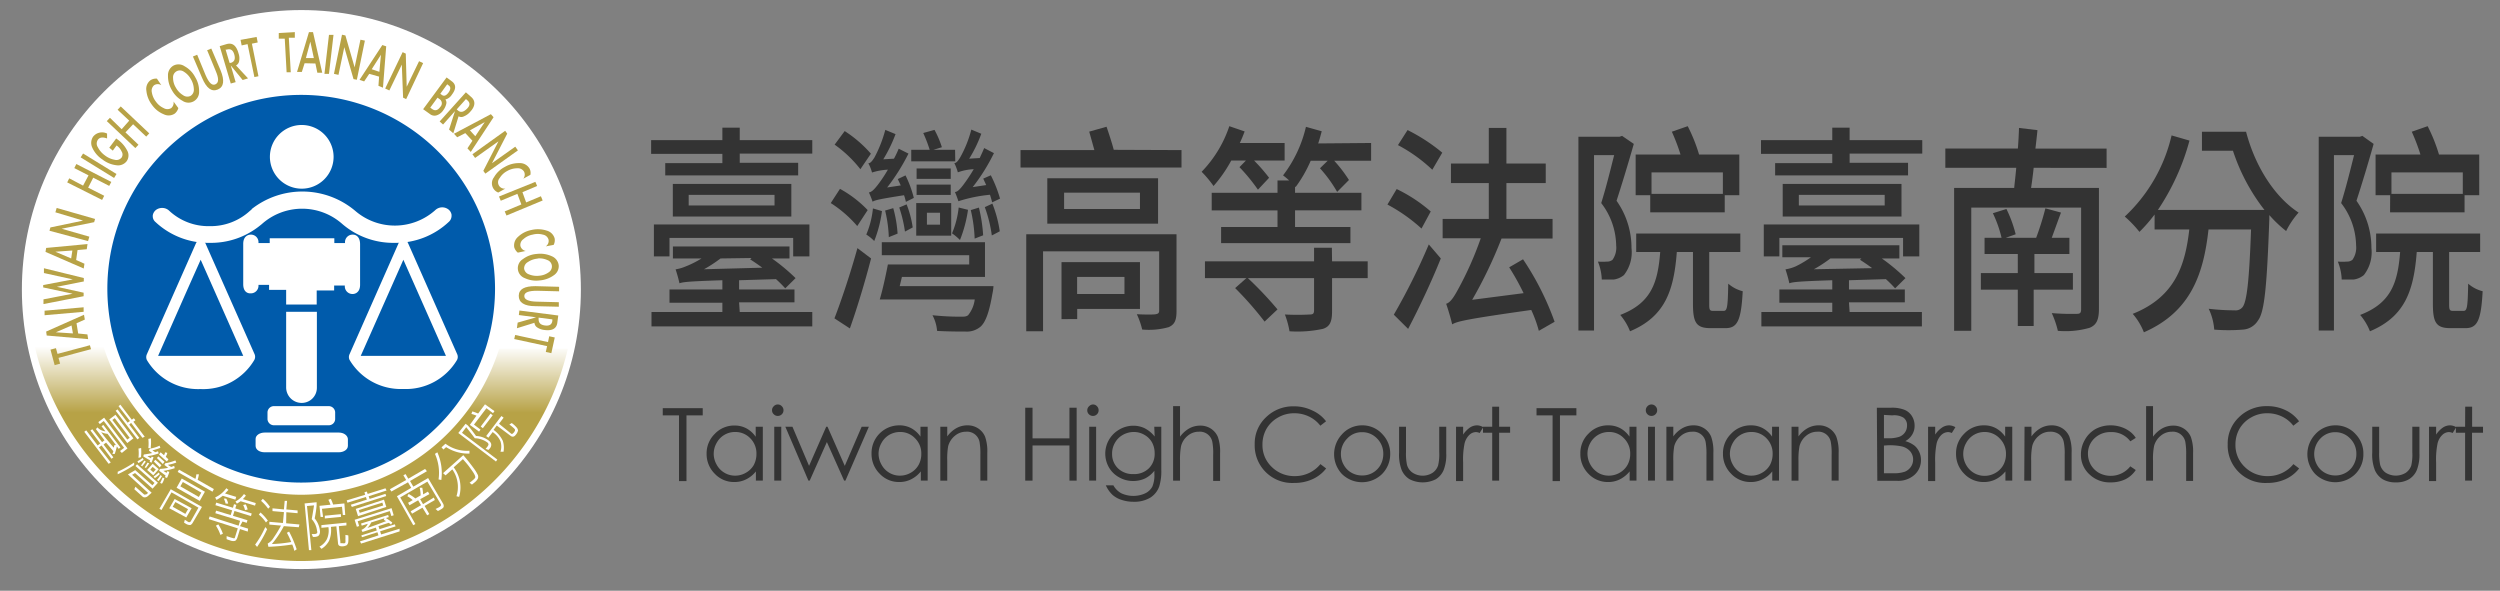 <svg id="圖層_1" data-name="圖層 1" xmlns="http://www.w3.org/2000/svg" xmlns:xlink="http://www.w3.org/1999/xlink" viewBox="0 0 270.84 64"><rect x="0" y="0" width="270.84" height="64" fill="#808080" stroke="none"/><defs><style>.cls-1{fill:#333;}.cls-2{fill:#fff;}.cls-3{fill:url(#linear-gradient);}.cls-4{fill:#005bab;}.cls-5{fill:#b7a246;}</style><linearGradient id="linear-gradient" x1="32.65" y1="60.77" x2="32.65" y2="37.52" gradientUnits="userSpaceOnUse"><stop offset="0.69" stop-color="#b7a246"/><stop offset="1" stop-color="#fff"/></linearGradient></defs><path class="cls-1" d="M88,15.18v1.46H80.14v1h6.33V19H72.07V17.67h6.19v-1H70.54V15.18h7.72V13.83h1.88v1.35ZM80.14,33.8H88v1.56H70.58V33.8h7.68v-1H72.53V31.36h5.73v-1c-3.67.12-4.25.19-4.65.33a14.7,14.7,0,0,0-.42-1.51,4.51,4.51,0,0,0,1.08-.31A10.66,10.66,0,0,0,76,28h-3.1v-1.3H85.53V28h-1.9a21.16,21.16,0,0,1,2.56,2.13l-1.12,1.11a13,13,0,0,0-1-1l-4,.12v1h6v1.39h-6Zm-9.3-9.48H87.69v3.46H85.93v-2H72.53v2H70.84Zm14.89-4.39v3.53H72.89V19.93Zm-1.82,1.18h-9.3v1.15h9.3ZM78.06,28a15.19,15.19,0,0,1-1.79,1.17L82.58,29c-.44-.33-.9-.64-1.32-.91l.16-.14Z"/><path class="cls-1" d="M92.87,24.49A12.93,12.93,0,0,0,90,22l1-1.54A12.35,12.35,0,0,1,94,22.76Zm-2.47,10c.72-1.85,1.75-4.92,2.49-7.61L94.37,28c-.64,2.47-1.5,5.35-2.3,7.58Zm2.81-16.16a13.24,13.24,0,0,0-2.79-2.66l1.09-1.47a13.36,13.36,0,0,1,2.84,2.45Zm2.34,4.54a13.51,13.51,0,0,1-.84,3.24,4.61,4.61,0,0,0-.86-.7,9.64,9.64,0,0,0,.72-2.83Zm2.59-1a5.61,5.61,0,0,0-.2-.72c-2.63.41-3.13.53-3.41.7a8.33,8.33,0,0,0-.4-1c.32-.05.6-.36.94-.79a14.56,14.56,0,0,0,1.12-1.68,6.78,6.78,0,0,0-1.72.31,4.25,4.25,0,0,0-.4-1c.24,0,.44-.28.66-.62a13.87,13.87,0,0,0,1.18-3l1.11.46a15.7,15.7,0,0,1-1.33,2.73l1.16-.07a10.52,10.52,0,0,0,.51-1.08l1.06.53a21.7,21.7,0,0,1-2.31,3.67l1.47-.22c-.1-.24-.22-.48-.32-.69L98.1,19A12.29,12.29,0,0,1,99,21.44ZM107.63,31a5.35,5.35,0,0,1-.12.84c-.34,2-.74,3.05-1.26,3.53a2.3,2.3,0,0,1-1.66.55c-.6,0-1.82,0-3.07-.07a4.33,4.33,0,0,0-.5-1.7,29.18,29.18,0,0,0,3,.16c.44,0,.64,0,.86-.16a3.36,3.36,0,0,0,.72-1.71H95.31c.32-1.08.64-2.54.88-3.79H105v-1H95.53V26.24h11.18V30h-9l-.24,1ZM96.29,25.69a14.2,14.2,0,0,0-.4-2.88l.88-.26a13.18,13.18,0,0,1,.47,2.76Zm1.75-.6a14.07,14.07,0,0,0-.62-2.61l.8-.34a11.35,11.35,0,0,1,.66,2.5Zm5.45-7.61H98.72V16.23h2a15.36,15.36,0,0,0-.7-1.82l1.22-.34a10.36,10.36,0,0,1,.8,1.88l-.92.28h2.35ZM99.26,22h3.79v3.53H99.26ZM103,19.38H99.3V18.25H103ZM99.3,20H103v1.12H99.3Zm1.12,4.34h1.42V23.05h-1.42Zm4.45-1.61A14.24,14.24,0,0,1,104,26a6.07,6.07,0,0,0-.86-.72,10,10,0,0,0,.72-2.8Zm2.62-.81c-.06-.22-.14-.51-.24-.82a16,16,0,0,0-3.42.7c-.06-.19-.26-.75-.38-1,.28,0,.58-.33.94-.81a17.79,17.79,0,0,0,1.1-1.66,5.69,5.69,0,0,0-1.72.34,5.9,5.9,0,0,0-.38-1c.22,0,.42-.27.64-.63a12.64,12.64,0,0,0,1.2-3l1.08.45A14.38,14.38,0,0,1,105,17.19l1.14-.07c.16-.36.34-.72.48-1.08l1.06.55a20.76,20.76,0,0,1-2.3,3.68l1.46-.22-.32-.7.82-.36a13.7,13.7,0,0,1,1,2.53Zm-1.9,3.93a15.85,15.85,0,0,0-.42-3.09l.88-.27a16.78,16.78,0,0,1,.46,3Zm1.92-3.79a13.19,13.19,0,0,1,.8,3l-.86.45a14.58,14.58,0,0,0-.76-3.07Z"/><path class="cls-1" d="M128,16.26v1.89H110.56V16.26h8c-.18-.65-.38-1.37-.56-2l1.88-.53c.26.77.58,1.73.78,2.5Zm-.54,17.42c0,1.06-.22,1.47-.84,1.76a7.92,7.92,0,0,1-2.88.26,8.62,8.62,0,0,0-.58-1.66c.84.05,1.84.05,2.06,0s.36-.1.36-.39V27.23H113v8.66h-1.82V25.38h16.28Zm-2-14.37v4.92h-12V19.31Zm-8.76,14.16v1.1H115V28.4h8.5v5.07Zm6.8-12.6h-8.22v1.77h8.22ZM116.69,30v1.85h5.13V30Z"/><path class="cls-1" d="M133.39,17.39a14.84,14.84,0,0,1-1.92,2.76,12.11,12.11,0,0,0-1.29-1.54,13,13,0,0,0,3-4.94l1.66.57c-.16.43-.32.82-.52,1.25h4.85v1.9h-3.31a19.16,19.16,0,0,1,1.63,1.87l-1.21,1.29a19.63,19.63,0,0,0-2-2.44l.7-.72Zm10.92,10.92h3.86v1.82h-3.86v3.6c0,1.13-.24,1.66-1,1.9a13.06,13.06,0,0,1-3.61.26,9.42,9.42,0,0,0-.5-1.82,24.83,24.83,0,0,0,2.72,0c.34,0,.44-.12.44-.45V30.13h-7.17a39.22,39.22,0,0,1,3.21,3.39L137,34.84a36.82,36.82,0,0,0-3.19-3.63l1.22-1.08h-4.49V28.31h11.82V26.84h1.93Zm4.23-12.82v1.92h-4a15.18,15.18,0,0,1,1.6,2.09l-1.28,1.29A14.19,14.19,0,0,0,143,18.23l.84-.82H142a14.45,14.45,0,0,1-1.64,2.86l-.06-.08v.7h7.19v1.9h-7.19v1.8h6v1.75H132.29V24.59h6.11v-1.8h-7.13v-1.9h7.13V19.55h1.26A7.71,7.71,0,0,0,139,19a13.74,13.74,0,0,0,2.48-5.26l1.71.48c-.12.46-.24.89-.38,1.32Z"/><path class="cls-1" d="M154,24.76a18.09,18.09,0,0,0-3.69-2.6l1-1.68A16.51,16.51,0,0,1,155,22.91Zm-3,9.33a67.27,67.27,0,0,0,3.79-7.61L156.09,28c-1,2.5-2.36,5.38-3.54,7.63Zm1.49-20a19.39,19.39,0,0,1,3.76,2.45l-1.08,1.85a16.79,16.79,0,0,0-3.72-2.67Zm14.22,21.75a13.51,13.51,0,0,0-.82-2.26c-7.07,1-8,1.23-8.57,1.56-.1-.48-.43-1.61-.65-2.23.43-.12.81-.67,1.29-1.56a36.19,36.19,0,0,0,2.46-5.54h-4.13V23.72h5V19.83h-4.1V17.72h4.1V13.86h1.91v3.86h4.26v2.11h-4.26v3.89h5v2.12h-5.53a48.23,48.23,0,0,1-3.18,6.64l5.57-.72c-.48-1-1-1.92-1.56-2.8l1.5-.87a30.55,30.55,0,0,1,3.42,6.77Z"/><path class="cls-1" d="M177,15.59c-.57,2-1.27,4.32-1.87,6.16a8.82,8.82,0,0,1,1.62,5.12,4,4,0,0,1-.82,2.93,2.22,2.22,0,0,1-1.08.48c-.36,0-.86,0-1.32,0a5.64,5.64,0,0,0-.42-1.94,7.19,7.19,0,0,0,1,0,.92.92,0,0,0,.58-.19,2.28,2.28,0,0,0,.4-1.56A7.69,7.69,0,0,0,173.47,22c.5-1.58,1-3.6,1.4-5.19h-2.18v19H171v-21h4.47l.26-.09Zm9.73,18.09c.38,0,.46-.38.5-2.95a3.77,3.77,0,0,0,1.57.82c-.17,3.21-.59,4-1.87,4h-1.62c-1.54,0-1.9-.6-1.9-2.62V27.3h-1.75c-.32,4.2-1.28,7-5.07,8.59a6.17,6.17,0,0,0-1.06-1.77c3.33-1.28,4.07-3.44,4.33-6.82h-2.6v-2h11.28v2h-3.37v5.64c0,.65.06.74.44.74Zm-7.95-12.53H177.2V16.74h4.86a21,21,0,0,0-.94-2.47l1.72-.6a17.7,17.7,0,0,1,1.23,3.07h4.36v4.41h-1.58V23h-8.07Zm.14-2.47V21h7.73V18.68Z"/><path class="cls-1" d="M208.25,15.18v1.46h-7.87v1h6.33V19h-14.4V17.67h6.19v-1h-7.72V15.18h7.72V13.83h1.88v1.35ZM200.38,33.8h7.83v1.56H190.82V33.8h7.68v-1h-5.73V31.36h5.73v-1c-3.67.12-4.25.19-4.65.33a14.7,14.7,0,0,0-.42-1.51,4.51,4.51,0,0,0,1.08-.31,10.66,10.66,0,0,0,1.68-1h-3.1v-1.3h12.68V28h-1.9a21.16,21.16,0,0,1,2.56,2.13l-1.12,1.11a13,13,0,0,0-1-1l-4,.12v1h6.05v1.39h-6.05Zm-9.3-9.48h16.85v3.46h-1.76v-2h-13.4v2h-1.69ZM206,19.93v3.53H193.13V19.93Zm-1.82,1.18h-9.3v1.15h9.3ZM198.3,28a15.19,15.19,0,0,1-1.79,1.17l6.31-.12c-.44-.33-.9-.64-1.32-.91l.16-.14Z"/><path class="cls-1" d="M220.32,18.18c-.08.77-.18,1.51-.28,2.18h7.35V33.44c0,1.2-.26,1.76-1,2.07a9.44,9.44,0,0,1-3.45.33,9.92,9.92,0,0,0-.66-1.92A25.56,25.56,0,0,0,225,34c.36,0,.46-.12.46-.51v-11h-11.9V35.84h-1.86V20.36h6.51c.06-.65.16-1.41.22-2.18h-7.68V16.09h7.86c.06-.79.1-1.56.12-2.23l2,.24c-.06.65-.14,1.32-.22,2h7.71v2.09Zm0,13.2v3.94H218.6V31.38h-4v-1.8h4V27.52H215V25.76h1.84a12.82,12.82,0,0,0-.94-2.66l1.47-.46a13.8,13.8,0,0,1,1,2.74l-1.07.38h3.29a30.93,30.93,0,0,0,1-3.19l1.69.46c-.35.93-.69,1.89-1,2.73h1.91v1.76h-3.79v2.06h4.17v1.8Z"/><path class="cls-1" d="M243.33,14.27c.94,3.62,3,7,5.69,8.76a9.15,9.15,0,0,0-1.35,2,13.45,13.45,0,0,1-1.82-1.73c0,.14,0,.31,0,.41-.26,7.29-.52,10.08-1.22,11a2.08,2.08,0,0,1-1.65,1,19.68,19.68,0,0,1-3.1,0,6.23,6.23,0,0,0-.6-2.26,24.09,24.09,0,0,0,2.82.17.94.94,0,0,0,.84-.34c.47-.57.73-2.83.93-8.42h-4.61c-.52,4.66-1.82,8.88-7,11.14a6.81,6.81,0,0,0-1.21-2c4.63-1.84,5.69-5.32,6.13-9.14h-3.76V23.24a17,17,0,0,1-1.64,1.88,13.09,13.09,0,0,0-1.59-1.66,17.37,17.37,0,0,0,5.07-8.79l1.94.56a25.19,25.19,0,0,1-3.42,7.51h11.54a21,21,0,0,1-3.41-6.41h-3.36V14.27Z"/><path class="cls-1" d="M257.15,15.59c-.56,2-1.26,4.32-1.86,6.16a8.82,8.82,0,0,1,1.62,5.12,4,4,0,0,1-.82,2.93,2.22,2.22,0,0,1-1.08.48c-.36,0-.86,0-1.32,0a5.64,5.64,0,0,0-.42-1.94,7.19,7.19,0,0,0,1,0,.92.92,0,0,0,.58-.19,2.28,2.28,0,0,0,.4-1.56A7.69,7.69,0,0,0,253.63,22c.5-1.58,1-3.6,1.4-5.19h-2.18v19H251.2v-21h4.47l.26-.09Zm9.74,18.09c.38,0,.46-.38.5-2.95a3.77,3.77,0,0,0,1.57.82c-.17,3.21-.59,4-1.87,4h-1.62c-1.54,0-1.9-.6-1.9-2.62V27.3h-1.75c-.32,4.2-1.28,7-5.07,8.59a6.17,6.17,0,0,0-1.06-1.77c3.33-1.28,4.07-3.44,4.33-6.82h-2.6v-2h11.27v2h-3.36v5.64c0,.65.06.74.44.74Zm-7.95-12.53h-1.58V16.74h4.86a21,21,0,0,0-.94-2.47l1.72-.6a17.7,17.7,0,0,1,1.23,3.07h4.36v4.41H267V23h-8.07Zm.14-2.47V21h7.73V18.68Z"/><path class="cls-1" d="M71.8,45v-.78h4.33V45H74.37v7.12h-.81V45Z"/><path class="cls-1" d="M82.64,46.23v5.84h-.75v-1a3.08,3.08,0,0,1-1.06.86,2.77,2.77,0,0,1-1.28.29,2.84,2.84,0,0,1-2.12-.9,3,3,0,0,1-.88-2.18A2.94,2.94,0,0,1,77.44,47a2.88,2.88,0,0,1,2.13-.9,2.69,2.69,0,0,1,1.3.31,2.92,2.92,0,0,1,1,.91V46.23Zm-3,.57a2.25,2.25,0,0,0-2,1.18,2.38,2.38,0,0,0-.32,1.18,2.41,2.41,0,0,0,.32,1.18,2.25,2.25,0,0,0,.85.88,2.22,2.22,0,0,0,1.14.31,2.28,2.28,0,0,0,1.17-.31,2.24,2.24,0,0,0,.86-.84,2.53,2.53,0,0,0,.29-1.2,2.31,2.31,0,0,0-.66-1.69A2.22,2.22,0,0,0,79.63,46.8Z"/><path class="cls-1" d="M84.26,43.82a.58.58,0,0,1,.44.19.59.59,0,0,1,.18.44.58.58,0,0,1-.18.43.6.6,0,0,1-.44.18.58.58,0,0,1-.43-.18.56.56,0,0,1-.19-.43.56.56,0,0,1,.19-.44A.56.56,0,0,1,84.26,43.82Zm-.38,2.41h.76v5.84h-.76Z"/><path class="cls-1" d="M85.08,46.23h.77l1.8,4.24,1.86-4.24h.14l1.87,4.24,1.83-4.24h.78l-2.54,5.84h-.14l-1.87-4.18-1.86,4.18h-.14Z"/><path class="cls-1" d="M100.5,46.23v5.84h-.74v-1a3.17,3.17,0,0,1-1.06.86,2.77,2.77,0,0,1-1.28.29,2.84,2.84,0,0,1-2.12-.9,3,3,0,0,1-.88-2.18,3,3,0,0,1,3-3.06,2.69,2.69,0,0,1,1.3.31,2.92,2.92,0,0,1,1,.91V46.23Zm-3,.57a2.31,2.31,0,0,0-1.16.31,2.27,2.27,0,0,0-.84.87,2.38,2.38,0,0,0-.32,1.18,2.41,2.41,0,0,0,.32,1.18,2.25,2.25,0,0,0,.85.88,2.2,2.2,0,0,0,1.14.31,2.33,2.33,0,0,0,1.17-.31,2.21,2.21,0,0,0,.85-.84,2.43,2.43,0,0,0,.3-1.2,2.28,2.28,0,0,0-.67-1.69A2.18,2.18,0,0,0,97.5,46.8Z"/><path class="cls-1" d="M101.87,46.23h.75v1.05a3.12,3.12,0,0,1,1-.9,2.42,2.42,0,0,1,1.19-.3,2.07,2.07,0,0,1,1.16.33,2,2,0,0,1,.75.9,4.79,4.79,0,0,1,.24,1.76v3h-.75V49.29a7.41,7.41,0,0,0-.08-1.35,1.37,1.37,0,0,0-1.47-1.17,1.84,1.84,0,0,0-1.22.45,2.18,2.18,0,0,0-.72,1.12,8.06,8.06,0,0,0-.1,1.59v2.14h-.75Z"/><path class="cls-1" d="M111.07,44.17h.79v3.32h4V44.17h.78v7.9h-.78V48.26h-4v3.81h-.79Z"/><path class="cls-1" d="M118.4,43.82a.56.56,0,0,1,.44.19.59.59,0,0,1,.18.44.58.58,0,0,1-.18.43.59.59,0,0,1-.44.18.6.6,0,0,1-.43-.18.58.58,0,0,1-.18-.43A.59.59,0,0,1,118,44,.57.57,0,0,1,118.4,43.82ZM118,46.23h.75v5.84H118Z"/><path class="cls-1" d="M125.05,46.23h.76v4.66a5.57,5.57,0,0,1-.22,1.8,2.37,2.37,0,0,1-1,1.24,3.34,3.34,0,0,1-1.75.43,4.07,4.07,0,0,1-1.35-.21,2.67,2.67,0,0,1-1-.57,3.41,3.41,0,0,1-.69-1h.82a2.15,2.15,0,0,0,.86.86,3.11,3.11,0,0,0,2.6,0,1.72,1.72,0,0,0,.76-.72,3.22,3.22,0,0,0,.22-1.4V51a3,3,0,0,1-1,.83,3.08,3.08,0,0,1-1.31.28,3,3,0,0,1-1.51-.4,2.83,2.83,0,0,1-1.1-1.07,3,3,0,0,1,1.13-4.11,3,3,0,0,1,1.51-.41,2.82,2.82,0,0,1,1.22.27,3.29,3.29,0,0,1,1.09.9Zm-2.21.57a2.43,2.43,0,0,0-1.19.31,2.22,2.22,0,0,0-.86.86,2.29,2.29,0,0,0-.31,1.18,2.13,2.13,0,0,0,.64,1.59,2.29,2.29,0,0,0,1.67.62,2.26,2.26,0,0,0,1.67-.62,2.19,2.19,0,0,0,.63-1.64,2.43,2.43,0,0,0-.29-1.18,2.13,2.13,0,0,0-.82-.81A2.22,2.22,0,0,0,122.84,46.8Z"/><path class="cls-1" d="M127.09,44h.75v3.31a3.22,3.22,0,0,1,1-.9,2.45,2.45,0,0,1,1.19-.3,2.07,2.07,0,0,1,1.16.33,2,2,0,0,1,.75.9,4.76,4.76,0,0,1,.24,1.76v3h-.75V49.29a6.57,6.57,0,0,0-.08-1.35,1.37,1.37,0,0,0-1.47-1.17,1.84,1.84,0,0,0-1.22.45,2.1,2.1,0,0,0-.71,1.12,7.84,7.84,0,0,0-.11,1.59v2.14h-.75Z"/><path class="cls-1" d="M143.66,45.64l-.62.48a3.37,3.37,0,0,0-1.24-1,3.63,3.63,0,0,0-1.59-.35,3.44,3.44,0,0,0-1.75.46,3.33,3.33,0,0,0-1.25,1.22,3.41,3.41,0,0,0-.44,1.72,3.24,3.24,0,0,0,1,2.41,3.46,3.46,0,0,0,2.5,1,3.54,3.54,0,0,0,2.78-1.3l.62.47a3.9,3.9,0,0,1-1.47,1.16,4.71,4.71,0,0,1-2,.41,4.06,4.06,0,0,1-4.27-4.19,3.88,3.88,0,0,1,1.22-2.92,4.18,4.18,0,0,1,3-1.19,4.49,4.49,0,0,1,2,.44A3.8,3.8,0,0,1,143.66,45.64Z"/><path class="cls-1" d="M147.56,46.08a2.9,2.9,0,0,1,2.24,1,3,3,0,0,1,.81,2.11,3.05,3.05,0,0,1-.86,2.14,3.1,3.1,0,0,1-4.39,0,3.14,3.14,0,0,1,0-4.25A2.9,2.9,0,0,1,147.56,46.08Zm0,.74a2.15,2.15,0,0,0-1.61.69,2.31,2.31,0,0,0-.68,1.67,2.35,2.35,0,0,0,.31,1.19,2.16,2.16,0,0,0,.83.84,2.27,2.27,0,0,0,1.15.3,2.24,2.24,0,0,0,2-1.14,2.45,2.45,0,0,0,.3-1.19,2.3,2.3,0,0,0-.67-1.67A2.2,2.2,0,0,0,147.56,46.82Z"/><path class="cls-1" d="M151.57,46.23h.75V49a5.86,5.86,0,0,0,.11,1.37,1.52,1.52,0,0,0,.62.85,2,2,0,0,0,2.15,0,1.54,1.54,0,0,0,.6-.8,5.25,5.25,0,0,0,.12-1.43V46.23h.76V49.1a4.53,4.53,0,0,1-.28,1.82,2.14,2.14,0,0,1-.85,1,3.14,3.14,0,0,1-2.84,0,2.19,2.19,0,0,1-.86-1,4.67,4.67,0,0,1-.28-1.87Z"/><path class="cls-1" d="M157.74,46.23h.77v.85a2.89,2.89,0,0,1,.72-.75,1.42,1.42,0,0,1,.8-.25,1.38,1.38,0,0,1,.66.2l-.39.63a1,1,0,0,0-.4-.1,1.05,1.05,0,0,0-.72.31,1.91,1.91,0,0,0-.53,1,8.71,8.71,0,0,0-.14,2v2h-.77Z"/><path class="cls-1" d="M161.66,44.06h.75v2.17h1.19v.65h-1.19v5.19h-.75V46.88h-1v-.65h1Z"/><path class="cls-1" d="M166.46,45v-.78h4.32V45H169v7.12h-.8V45Z"/><path class="cls-1" d="M177.29,46.23v5.84h-.74v-1a3.27,3.27,0,0,1-1.06.86,2.78,2.78,0,0,1-1.29.29,2.87,2.87,0,0,1-2.12-.9,3,3,0,0,1-.87-2.18,2.93,2.93,0,0,1,.88-2.16,2.88,2.88,0,0,1,2.13-.9,2.72,2.72,0,0,1,1.31.31,2.92,2.92,0,0,1,1,.91V46.23Zm-3,.57a2.28,2.28,0,0,0-2,1.18,2.37,2.37,0,0,0-.31,1.18,2.48,2.48,0,0,0,1.16,2.06,2.23,2.23,0,0,0,1.15.31,2.33,2.33,0,0,0,1.17-.31,2.21,2.21,0,0,0,.85-.84,2.43,2.43,0,0,0,.3-1.2,2.28,2.28,0,0,0-.67-1.69A2.18,2.18,0,0,0,174.29,46.8Z"/><path class="cls-1" d="M178.91,43.82a.58.58,0,0,1,.44.19.59.59,0,0,1,.18.44.58.58,0,0,1-.18.43.6.6,0,0,1-.44.18.6.6,0,0,1-.43-.18.58.58,0,0,1-.18-.43.59.59,0,0,1,.18-.44A.57.57,0,0,1,178.91,43.82Zm-.37,2.41h.75v5.84h-.75Z"/><path class="cls-1" d="M180.53,46.23h.75v1.05a3.12,3.12,0,0,1,1-.9,2.42,2.42,0,0,1,1.19-.3,2.07,2.07,0,0,1,1.16.33,2,2,0,0,1,.75.9,4.79,4.79,0,0,1,.24,1.76v3h-.75V49.29a7.41,7.41,0,0,0-.08-1.35,1.36,1.36,0,0,0-1.47-1.17,1.84,1.84,0,0,0-1.22.45,2.18,2.18,0,0,0-.72,1.12,8.06,8.06,0,0,0-.1,1.59v2.14h-.75Z"/><path class="cls-1" d="M192.73,46.23v5.84H192v-1a3.08,3.08,0,0,1-1.06.86,2.77,2.77,0,0,1-1.28.29,2.84,2.84,0,0,1-2.12-.9,3,3,0,0,1-.88-2.18,2.94,2.94,0,0,1,.89-2.16,2.88,2.88,0,0,1,2.13-.9,2.69,2.69,0,0,1,1.3.31,2.92,2.92,0,0,1,1,.91V46.23Zm-3,.57a2.25,2.25,0,0,0-2,1.18,2.38,2.38,0,0,0-.32,1.18,2.41,2.41,0,0,0,.32,1.18,2.25,2.25,0,0,0,.85.88,2.22,2.22,0,0,0,1.14.31,2.28,2.28,0,0,0,1.17-.31,2.24,2.24,0,0,0,.86-.84,2.53,2.53,0,0,0,.29-1.2,2.31,2.31,0,0,0-.66-1.69A2.22,2.22,0,0,0,189.72,46.8Z"/><path class="cls-1" d="M194.09,46.23h.75v1.05a3.12,3.12,0,0,1,1-.9,2.42,2.42,0,0,1,1.19-.3,2,2,0,0,1,1.16.33,2,2,0,0,1,.75.9,4.75,4.75,0,0,1,.25,1.76v3h-.76V49.29a6.57,6.57,0,0,0-.08-1.35,1.36,1.36,0,0,0-1.47-1.17,1.86,1.86,0,0,0-1.22.45,2.1,2.1,0,0,0-.71,1.12,7.84,7.84,0,0,0-.11,1.59v2.14h-.75Z"/><path class="cls-1" d="M203.33,44.17h1.55a3.68,3.68,0,0,1,1.45.23,1.71,1.71,0,0,1,.8.68,1.93,1.93,0,0,1,.29,1,1.81,1.81,0,0,1-.26,1,1.91,1.91,0,0,1-.75.71,2.89,2.89,0,0,1,1,.49,1.91,1.91,0,0,1,.51.68,2,2,0,0,1,.19.87,2.12,2.12,0,0,1-.7,1.61,2.62,2.62,0,0,1-1.86.65h-2.17Zm.77.78v2.53h.45a3.54,3.54,0,0,0,1.21-.16,1.29,1.29,0,0,0,.62-.48,1.26,1.26,0,0,0,.22-.73,1,1,0,0,0-.38-.86A1.94,1.94,0,0,0,205,45Zm0,3.32v3h1a3.57,3.57,0,0,0,1.27-.17,1.46,1.46,0,0,0,.65-.53,1.38,1.38,0,0,0,.24-.78,1.36,1.36,0,0,0-.34-.92,1.75,1.75,0,0,0-1-.53,6.46,6.46,0,0,0-1.4-.1Z"/><path class="cls-1" d="M208.88,46.23h.77v.85a2.76,2.76,0,0,1,.73-.75,1.39,1.39,0,0,1,.79-.25,1.42,1.42,0,0,1,.67.2l-.39.63a1,1,0,0,0-.4-.1,1.1,1.1,0,0,0-.73.31,1.91,1.91,0,0,0-.53,1,9.33,9.33,0,0,0-.14,2v2h-.77Z"/><path class="cls-1" d="M218,46.23v5.84h-.74v-1a3.27,3.27,0,0,1-1.06.86,2.81,2.81,0,0,1-1.29.29,2.86,2.86,0,0,1-2.12-.9,3,3,0,0,1-.88-2.18,2.94,2.94,0,0,1,.89-2.16,2.88,2.88,0,0,1,2.13-.9,2.66,2.66,0,0,1,1.3.31,3,3,0,0,1,1,.91V46.23Zm-3,.57A2.25,2.25,0,0,0,213,48a2.37,2.37,0,0,0-.31,1.18,2.39,2.39,0,0,0,.31,1.18,2.32,2.32,0,0,0,.85.88,2.23,2.23,0,0,0,1.15.31,2.33,2.33,0,0,0,1.17-.31,2.21,2.21,0,0,0,.85-.84,2.43,2.43,0,0,0,.3-1.2,2.32,2.32,0,0,0-.67-1.69A2.22,2.22,0,0,0,215,46.8Z"/><path class="cls-1" d="M219.33,46.23h.75v1.05a3.22,3.22,0,0,1,1-.9,2.45,2.45,0,0,1,1.19-.3,2.11,2.11,0,0,1,1.17.33,2,2,0,0,1,.75.9,4.79,4.79,0,0,1,.24,1.76v3h-.75V49.29a6.34,6.34,0,0,0-.09-1.35,1.45,1.45,0,0,0-.5-.88,1.55,1.55,0,0,0-1-.29,1.86,1.86,0,0,0-1.22.45,2.1,2.1,0,0,0-.71,1.12,7.84,7.84,0,0,0-.11,1.59v2.14h-.75Z"/><path class="cls-1" d="M231.38,47.44l-.59.37a2.51,2.51,0,0,0-2.11-1,2.47,2.47,0,0,0-1.78.68,2.25,2.25,0,0,0-.7,1.67,2.46,2.46,0,0,0,.32,1.21,2.4,2.4,0,0,0,.89.87,2.7,2.7,0,0,0,3.38-.72l.59.4a2.88,2.88,0,0,1-1.12,1,3.63,3.63,0,0,1-1.61.34,3.16,3.16,0,0,1-2.3-.88,2.84,2.84,0,0,1-.91-2.14,3.11,3.11,0,0,1,.42-1.58A3.05,3.05,0,0,1,227,46.49a3.41,3.41,0,0,1,1.67-.41,3.55,3.55,0,0,1,1.12.18,3.11,3.11,0,0,1,.91.46A2.47,2.47,0,0,1,231.38,47.44Z"/><path class="cls-1" d="M232.5,44h.75v3.31a3.22,3.22,0,0,1,1-.9,2.45,2.45,0,0,1,1.19-.3,2.07,2.07,0,0,1,1.16.33,2,2,0,0,1,.75.9,4.76,4.76,0,0,1,.24,1.76v3h-.75V49.29a7.41,7.41,0,0,0-.08-1.35,1.37,1.37,0,0,0-1.47-1.17,1.84,1.84,0,0,0-1.22.45,2.1,2.1,0,0,0-.71,1.12,7.15,7.15,0,0,0-.11,1.59v2.14h-.75Z"/><path class="cls-1" d="M249.07,45.64l-.62.48a3.37,3.37,0,0,0-1.24-1,3.63,3.63,0,0,0-1.59-.35,3.44,3.44,0,0,0-1.75.46,3.33,3.33,0,0,0-1.25,1.22,3.41,3.41,0,0,0-.44,1.72,3.24,3.24,0,0,0,1,2.41,3.46,3.46,0,0,0,2.5,1,3.54,3.54,0,0,0,2.78-1.3l.62.47a3.9,3.9,0,0,1-1.47,1.16,4.71,4.71,0,0,1-2,.41,4.06,4.06,0,0,1-4.27-4.19,3.91,3.91,0,0,1,1.21-2.92A4.22,4.22,0,0,1,245.61,44a4.49,4.49,0,0,1,2,.44A3.8,3.8,0,0,1,249.07,45.64Z"/><path class="cls-1" d="M253,46.08a2.9,2.9,0,0,1,2.24,1,3,3,0,0,1,.8,2.11,3,3,0,0,1-.85,2.14,3.1,3.1,0,0,1-4.39,0,3.14,3.14,0,0,1,0-4.25A2.9,2.9,0,0,1,253,46.08Zm0,.74a2.19,2.19,0,0,0-1.62.69,2.43,2.43,0,0,0-.36,2.86,2.16,2.16,0,0,0,.83.84,2.27,2.27,0,0,0,1.15.3,2.23,2.23,0,0,0,1.14-.3,2.16,2.16,0,0,0,.83-.84,2.35,2.35,0,0,0,.31-1.19,2.3,2.3,0,0,0-.67-1.67A2.2,2.2,0,0,0,253,46.82Z"/><path class="cls-1" d="M257,46.23h.75V49a5.86,5.86,0,0,0,.11,1.37,1.55,1.55,0,0,0,.61.85,2.06,2.06,0,0,0,2.16,0,1.54,1.54,0,0,0,.6-.8,5.4,5.4,0,0,0,.11-1.43V46.23h.77V49.1a4.53,4.53,0,0,1-.28,1.82,2.14,2.14,0,0,1-.85,1,2.69,2.69,0,0,1-1.42.34,2.75,2.75,0,0,1-1.43-.34,2.17,2.17,0,0,1-.85-1A4.67,4.67,0,0,1,257,49Z"/><path class="cls-1" d="M263.15,46.23h.77v.85a2.89,2.89,0,0,1,.72-.75,1.42,1.42,0,0,1,.8-.25,1.38,1.38,0,0,1,.66.2l-.39.63a1,1,0,0,0-.4-.1,1.05,1.05,0,0,0-.72.31,1.84,1.84,0,0,0-.53,1,8.71,8.71,0,0,0-.14,2v2h-.77Z"/><path class="cls-1" d="M267.07,44.06h.75v2.17H269v.65h-1.19v5.19h-.75V46.88h-1v-.65h1Z"/><circle class="cls-2" cx="32.65" cy="31.37" r="30.28"/><path class="cls-3" d="M61.52,37.78a29.81,29.81,0,0,1-28.83,23c-13.95,0-25.93-10.21-28.92-23.25h7.44c2.8,9,11.53,16.07,21.48,16.07A22.63,22.63,0,0,0,54.08,37.78Z"/><path class="cls-4" d="M53.63,31.28a21,21,0,1,1-21-21A21,21,0,0,1,53.63,31.28Z"/><path class="cls-2" d="M34.33,33.78H31V42a1.68,1.68,0,0,0,1.69,1.65A1.64,1.64,0,0,0,34.33,42Z"/><path class="cls-2" d="M35.56,44H29.74a.7.7,0,0,0-.76.65v.77a.7.7,0,0,0,.76.65h5.82a.69.69,0,0,0,.75-.65v-.77A.7.7,0,0,0,35.56,44Z"/><path class="cls-2" d="M36.69,46.86h-8c-.56,0-1,.3-1,.69v.75c0,.41.41.7,1,.7h8c.55,0,1-.29,1-.7v-.75C37.65,47.16,37.24,46.86,36.69,46.86Z"/><path class="cls-2" d="M48.92,23.27a.91.91,0,0,0-.41-.63,1.1,1.1,0,0,0-1.36.13,6.57,6.57,0,0,1-8.67.07,8.88,8.88,0,0,0-11.24-.17l.05,0-.2.16,0,0a6.27,6.27,0,0,1-4.38,1.67,6.23,6.23,0,0,1-4.38-1.67,1.09,1.09,0,0,0-.68-.3,1.13,1.13,0,0,0-.69.17.94.94,0,0,0-.41.63v.1a.8.8,0,0,0,.27.6,8.38,8.38,0,0,0,5.9,2.28,8.45,8.45,0,0,0,5.48-1.9l0,0s0,0,0,0l.15-.12a6.55,6.55,0,0,1,8.68-.07,8.47,8.47,0,0,0,5.71,2.09A8.37,8.37,0,0,0,48.66,24a.87.87,0,0,0,.26-.61Zm0,0h0v0Z"/><path class="cls-2" d="M36.14,17a3.45,3.45,0,1,1-3.46-3.46A3.46,3.46,0,0,1,36.14,17Z"/><path class="cls-2" d="M27.58,38.37l-5.32-12a.56.56,0,0,0-.52-.35.57.57,0,0,0-.52.36h0l-5.31,12a.75.75,0,0,0,0,.62,6.46,6.46,0,0,0,5.81,3.15A6.43,6.43,0,0,0,27.55,39,.72.72,0,0,0,27.58,38.37ZM21.74,28.14c.32.71,4.33,9.77,4.61,10.41H17.13l3.09-7Z"/><path class="cls-2" d="M49.53,38.37l-5.31-12A.56.56,0,0,0,43.7,26a.57.57,0,0,0-.53.37v0l-5.3,12a.71.71,0,0,0,0,.62,6.45,6.45,0,0,0,5.81,3.15A6.44,6.44,0,0,0,49.51,39,.72.72,0,0,0,49.53,38.37ZM43.7,28.14l4.61,10.41H39.08c.2-.43,2-4.5,2-4.5S43.4,28.83,43.7,28.14Z"/><path class="cls-2" d="M38.26,25.42a.82.82,0,0,0-.88.91H36.22v-.52h-7v.52H28a.82.82,0,0,0-.88-.91s-.77,0-.77,1v4.36c0,1.07.77,1,.77,1a.83.83,0,0,0,.88-.92h1.15v.54H31v1.59h3.31V31.47h1.89v-.54h1.16a.83.83,0,0,0,.88.92s.77,0,.77-1V26.45C39,25.4,38.26,25.42,38.26,25.42Z"/><path class="cls-2" d="M11.77,50.25,9.13,46.78l.21-.16,1.24,1.64.28-.22L9.8,46.64l.2-.14,1.06,1.4.26-.2-.93-1.21.17-.19a1.32,1.32,0,0,0,.86.43L11,46.18l.19-.15,1.86,2.45-.19.15-.2-.27a6.65,6.65,0,0,1-.23.82l-.26,0a1.6,1.6,0,0,0,.11-.3l-.79-.93-.27.21,1.06,1.39-.2.15L11,48.26l-.28.21L12,50.1Zm1.43-1.18L13,48.86l.45-.34-2.21-2.91-.43.33-.16-.21.63-.48,2.53,3.33Zm-.88-.57a2.2,2.2,0,0,0,.07-.28l.17,0L11.65,47a1.93,1.93,0,0,1-.69-.19C11.2,47.17,11.66,47.72,12.32,48.5ZM13.79,48l-1.95-2.56.67-.51,1.94,2.56Zm0-.38.26-.19-1.62-2.13-.26.2Zm1.64-.19-1.23-1.62L14,46l1.09,1.44-.2.16L12.53,44.5l.2-.15,1.1,1.44.25-.18L12.84,44l.2-.16,1.24,1.63.22-.16.17.22-.22.16,1.23,1.62Z"/><path class="cls-2" d="M14.54,50.38a13.2,13.2,0,0,1-1.79,1l0-.27a13.29,13.29,0,0,0,1.78-1Zm1.89,3-.42.37a.48.48,0,0,1-.29.13.35.35,0,0,1-.3-.1L14.55,53l.12-.27.93.83c.07.06.15,0,.25,0l.19-.16L13.86,51.4l.79-.47,1.86,1.65.23-.26-2.06-1.83.17-.19,2.26,2-.58.64-1.9-1.69-.32.19Zm-.87-3.58a4.22,4.22,0,0,1-.57.37l-.1-.2a3.16,3.16,0,0,0,.56-.36Zm-.28-.27-.28.07a4.33,4.33,0,0,0,0-1l.29-.07A5.77,5.77,0,0,1,15.28,49.49Zm.16,1-.17-.1a4.55,4.55,0,0,0,.36-.53l.17.11A4.82,4.82,0,0,1,15.44,50.47Zm1-.37L16.2,50a.31.31,0,0,0,.06-.13c-.26-.13-.5-.28-.74-.43l.06-.2c.41-.06.71-.11.91-.16l-.36-.26.09-.21a4,4,0,0,0,1.07-.33l.08.24a6.89,6.89,0,0,1-.86.27l.31.2.3-.1.07.23a5.58,5.58,0,0,1-1.22.3,2.71,2.71,0,0,0,.38.22.44.44,0,0,0,.07-.17l.21.06A3,3,0,0,1,16.41,50.1Zm-.58.56-.19-.09a4.27,4.27,0,0,0,.3-.51l.19.07A2.62,2.62,0,0,1,15.83,50.66Zm.75.78-.67-.59.6-.67.66.59Zm-.25-2.95-.29,0a4.37,4.37,0,0,0,0-1l.28-.06A5.19,5.19,0,0,1,16.33,48.49Zm.25,2.62.27-.3-.34-.29-.26.29Zm.7.19a3.37,3.37,0,0,1-.54.44l-.12-.18a3.75,3.75,0,0,0,.54-.43Zm0-.72L16.67,50l.16-.19.66.59Zm.33-.37L17,49.62l.16-.18.66.59Zm-.43,1.85L17,52a2.37,2.37,0,0,0,.37-.53l.18.11A2.75,2.75,0,0,1,17.22,52.06Zm.87-2.12-.85-.76L17.4,49l.37.32a1.44,1.44,0,0,0,.12-.32l.23.06c0,.12-.09.27-.16.43l.29.27Zm0,1.77-.22-.08a.89.89,0,0,0,.08-.17L17.24,51l.09-.2a5.64,5.64,0,0,0,.89-.12l-.41-.31.09-.18A5.2,5.2,0,0,0,19,49.88l.1.23a4.75,4.75,0,0,1-.91.25,2.92,2.92,0,0,0,.36.23l.32-.12.06.25a6.6,6.6,0,0,1-1.23.29,2,2,0,0,0,.36.21l.06-.17.22.07C18.29,51.33,18.21,51.52,18.13,51.71Zm-.54.63-.19-.08c.14-.28.22-.47.27-.59l.19.09A2.28,2.28,0,0,1,17.59,52.34Z"/><path class="cls-2" d="M20.88,56.63a.6.6,0,0,1-.25.25c-.09,0-.24,0-.45-.11l-.24-.15.08-.31.35.22a.2.2,0,0,0,.31-.08L21.5,55l-2.92-1.66L17.5,55.25l-.23-.13L18.5,53l3.38,1.92Zm-.7-.57-1.84-1,.58-1,1.84,1Zm-.1-.39.29-.51L19,54.39l-.29.51Zm1.56-1.4-2.51-1.43.56-1,2.51,1.43Zm1.38-1-3.77-2.14.14-.25,1.78,1a2,2,0,0,0,.1-.49l.28,0a3.41,3.41,0,0,1-.14.59l1.76,1Zm-1.48.57.27-.47-2-1.15-.27.47Z"/><path class="cls-2" d="M26.84,57.59,26,57.32l-.27.88c-.07.23-.17.36-.28.4a.92.92,0,0,1-.54-.06,2.6,2.6,0,0,1-.36-.13l0-.33.45.15.33.09c.06,0,.11,0,.14-.15l.29-.93-3.14-1,.09-.29,3.14,1,.16-.53-2.68-.82.08-.28,1.58.48.16-.51-1.81-.56.08-.28,1.82.56.11-.39.26.08-.12.38,1.78.55-.08.28-1.79-.55-.16.52,1.57.48-.08.28-.46-.14L26,57l.88.27ZM25.5,54.13l-1.37-.42a4,4,0,0,1-.68.45l-.14-.27a3.09,3.09,0,0,0,1.21-1l.23.18c-.11.13-.24.26-.37.39l1.21.37Zm-1.35,3.69-.27.13a4.44,4.44,0,0,0-.49-1l.26-.14A4.9,4.9,0,0,1,24.15,57.82Zm.57-3.26-.28,0a2.7,2.7,0,0,0-.19-.54l.26,0A1.68,1.68,0,0,1,24.72,54.56Zm2.91.22-1.56-.48a3.25,3.25,0,0,1-.41.26l-.15-.23a2.78,2.78,0,0,0,.92-.81l.21.17a3.46,3.46,0,0,1-.33.38l1.4.43Zm-.8.42-.29.06a2.06,2.06,0,0,0-.2-.55l.28-.07A2,2,0,0,1,26.83,55.2Z"/><path class="cls-2" d="M28.94,57.33a12,12,0,0,1-1.09,1.92L27.64,59a9.86,9.86,0,0,0,1.1-1.9Zm.09-.95-.22.22a3.83,3.83,0,0,0-.77-.85l.18-.23A5,5,0,0,1,29,56.38Zm.22-1.47-.2.2a4.74,4.74,0,0,0-.77-.85l.19-.22A4.52,4.52,0,0,1,29.25,54.91Zm3.12,2.21L30.75,57a10.31,10.31,0,0,1-1.3,1.94,15.2,15.2,0,0,0,2.1-.22,9.14,9.14,0,0,0-.47-1l.24-.13a11.8,11.8,0,0,1,.82,1.92l-.25.17a4.26,4.26,0,0,0-.23-.69,23.05,23.05,0,0,1-2.58.25L29,58.89a1.79,1.79,0,0,0,.66-.66,11.89,11.89,0,0,0,.78-1.29l-1.26-.11,0-.3,1.47.13.11-1.18-1.24-.11,0-.3,1.24.12.08-.93.26,0-.08.93,1.22.11,0,.3-1.22-.11L31,56.69l1.44.13Z"/><path class="cls-2" d="M34.09,56.16a2.53,2.53,0,0,1,.57,1.34.72.72,0,0,1-.08.45c-.07.13-.23.2-.49.22l-.19,0-.13-.31.28,0a.49.49,0,0,0,.3-.1.29.29,0,0,0,0-.23,2.28,2.28,0,0,0-.58-1.29c.08-.41.16-.91.25-1.49l-.76.07.47,4.78-.26,0L33,54.54l1.3-.13,0,.31C34.27,55.2,34.19,55.68,34.09,56.16Zm3.31-.37-.26,0-.09-.89-2.17.22L35,56l-.27,0-.12-1.2,1.19-.12a3,3,0,0,0-.23-.53l.27-.11a4.45,4.45,0,0,1,.25.62l1.22-.12ZM37.73,58a3.53,3.53,0,0,1,0,.72.57.57,0,0,1-.16.34,1,1,0,0,1-.48.13c-.29,0-.45-.08-.47-.33l-.18-1.84-.59.06a3,3,0,0,1-.2,1.51,2.33,2.33,0,0,1-.82.87l-.22-.24a1.93,1.93,0,0,0,.8-.8,2.28,2.28,0,0,0,.17-1.31l-.76.07,0-.29,2.71-.27,0,.3-.82.08.17,1.77a.12.12,0,0,0,0,.08s.11,0,.23,0a.66.66,0,0,0,.23,0,.3.3,0,0,0,.08-.08,1.45,1.45,0,0,0,0-.3,5,5,0,0,0,0-.52ZM36.94,56l-1.75.17,0-.3,1.74-.17Z"/><path class="cls-2" d="M41.88,53.14l-1.94.62.1.29,1.72-.55.08.24-3.72,1.18L38,54.68l1.74-.55-.1-.29-2,.62-.08-.25,2-.61-.08-.27.26-.08.09.26,1.93-.61Zm.77,2.68-.25.09-.17-.54-3.48,1.1.16.52-.25.08-.24-.76,4-1.26Zm-.8-.9-3.06,1-.25-.79,3.06-1Zm-.33-.16-.1-.31-2.55.81.1.3Zm1.77,2.81-4.17,1.32L39,58.65,41,58l-.11-.34-1.68.54L39.15,58l1.67-.53-.1-.31-1.45.47-.11-.23a1.29,1.29,0,0,0,.69-.66l-.66.21-.08-.23,2.94-.93.07.23-.32.1a6.15,6.15,0,0,1,.7.49l-.14.23a1,1,0,0,0-.25-.2L41,57l.11.33,1.67-.53.07.23-1.67.53.11.34,2-.62Zm-1.47-1.11-.24-.15.07-.16-1.44.45a1.81,1.81,0,0,1-.41.6C40.19,57.07,40.86,56.83,41.82,56.46Z"/><path class="cls-2" d="M46.25,51.05l-1.83,1.06.36.61,1.6-.93L48,54.56a.49.49,0,0,1,.07.31q0,.15-.33.33a2.11,2.11,0,0,1-.3.16l-.25-.22.34-.17c.14-.08.21-.14.23-.19a.17.17,0,0,0,0-.15L46.3,52.18l-2.94,1.71L45,56.77l-.23.13L43,53.76l1.55-.91-.35-.6-1.8,1L42.24,53,44,52l-.3-.51.24-.13.29.5,1.82-1.06Zm.86,3.12L46,54.81l.51.88-.23.14L45.77,55l-1.13.65-.15-.26,1.12-.66-.31-.53-.94.54-.15-.27.5-.29a3.07,3.07,0,0,0-.58-.42l.14-.25A5.09,5.09,0,0,1,45,54l.57-.33a4.49,4.49,0,0,0-.1-.83l.28,0a4.72,4.72,0,0,1,.09.72l.52-.3.16.27-1,.55.31.54L47,53.9Z"/><path class="cls-2" d="M47.38,49A5.5,5.5,0,0,1,47.81,52l-.3-.06a5,5,0,0,0-.39-2.77Zm3.48-.19,0,.33a4.44,4.44,0,0,1-2.53-.7l-.29.26-.21-.24.43-.39A3.91,3.91,0,0,0,50.86,48.83Zm-.67.5c.42.48.78.94,1.08,1.35a4.54,4.54,0,0,1,.51.82.6.6,0,0,1,0,.35,1.26,1.26,0,0,1-.33.41l-.32.26-.26-.2a3.68,3.68,0,0,0,.41-.33.85.85,0,0,0,.2-.22.39.39,0,0,0,0-.15,1.57,1.57,0,0,0-.18-.37c-.12-.19-.28-.41-.47-.67s-.42-.52-.68-.82l-1,.89a3.6,3.6,0,0,1,.59,3.2l-.29-.07A3.3,3.3,0,0,0,49,50.85l-.73.65L48,51.26Z"/><path class="cls-2" d="M51.57,47.23a2.41,2.41,0,0,1,1.36.49.71.71,0,0,1,.28.36.57.57,0,0,1-.16.51.64.64,0,0,1-.13.15l-.31-.11.18-.22c.09-.13.14-.22.13-.29a.33.33,0,0,0-.13-.19,2.42,2.42,0,0,0-1.35-.45c-.25-.34-.56-.73-.93-1.2l-.46.61,3.83,2.9-.15.21-4.08-3.09.79-1,.24.18C51,46.44,51.28,46.83,51.57,47.23Zm2-2.69-.16.22-.71-.54L51.35,46l.71.54-.16.22-1-.73.72-1a4.79,4.79,0,0,0-.55-.19l.1-.27c.2.06.41.14.63.23l.74-1Zm-.19.45-1.07,1.4-.23-.18,1.06-1.4Zm2.06.84a3,3,0,0,1,.53.48.58.58,0,0,1,.15.34,1.09,1.09,0,0,1-.24.45c-.17.23-.36.27-.56.12L53.82,46.1l-.35.47a3.16,3.16,0,0,1,1,1.18,2.45,2.45,0,0,1,.08,1.19h-.33a1.87,1.87,0,0,0,0-1.13,2.33,2.33,0,0,0-.85-1l-.46.61-.24-.18,1.65-2.17.24.18-.5.66L55.4,47a.17.17,0,0,0,.1,0s.09-.05.17-.15a.67.67,0,0,0,.12-.2.49.49,0,0,0,0-.12,1,1,0,0,0-.2-.21,4.91,4.91,0,0,0-.41-.33Z"/><path class="cls-5" d="M9.74,37.4l.12.43-3.52.94.17.63-.59.16-.45-1.68.59-.16.17.62Z"/><path class="cls-5" d="M8.47,36.13l1,.1.08.51-4.49-.39L5,35.92,9.1,34.1l.09.52-.9.4ZM6.05,36l1.85.12-.15-.86Z"/><path class="cls-5" d="M9.06,33.29l0,.49-4.23.37,0-.49Z"/><path class="cls-5" d="M7.87,31.82l-3.19-.68v-.26l3.21-.61-3.13-.69v-.52l4.32,1.06v.37l-2.92.58,2.9.64v.38l-4.35.85v-.51Z"/><path class="cls-5" d="M8.25,28.17l.9.4-.08.52-4.14-1.8L5,26.86l4.48-.42L9.4,27l-1,.09ZM6,27.27,7.71,28l.13-.86Z"/><path class="cls-5" d="M5.36,25l.1-.36L9,23.9,6,23l.14-.47,4.16,1.19-.1.35-3.52.71,3,.86-.14.48Z"/><path class="cls-5" d="M9.59,19l-1.54-.79.22-.44,3.79,1.94-.23.43-1.73-.89-.55,1.08,1.74.88-.23.45L7.28,19.76l.22-.44L9,20.11Z"/><path class="cls-5" d="M12.62,18.85l-.26.43L8.74,17.05,9,16.63Z"/><path class="cls-5" d="M12.59,15l.09.07a3.37,3.37,0,0,1,1.11,1.26,1.07,1.07,0,0,1-.08,1.15,1.17,1.17,0,0,1-1.11.42,3,3,0,0,1-1.5-.62A3,3,0,0,1,10,16a1.2,1.2,0,0,1,.1-1.21,1.23,1.23,0,0,1,1.5-.32V15q-.72-.26-1,.15a.72.72,0,0,0,0,.8,2.47,2.47,0,0,0,.77.89,2.41,2.41,0,0,0,1.06.47.71.71,0,0,0,.75-.25.59.59,0,0,0,0-.64,1.55,1.55,0,0,0-.55-.66l-.41.56L11.84,16Z"/><path class="cls-5" d="M14,13.07l-1.26-1.18.34-.36,3.09,2.92-.33.35-1.42-1.34-.83.88L15,15.68l-.34.36-3.09-2.92.34-.36L13.18,14Z"/><path class="cls-5" d="M17.48,9.23a.72.72,0,0,0-.78,0,.79.79,0,0,0-.25.78,2.2,2.2,0,0,0,.44,1,2.08,2.08,0,0,0,.84.7.79.79,0,0,0,.82,0A.76.76,0,0,0,18.8,11l.52.71a1.19,1.19,0,0,1-.38.59,1.18,1.18,0,0,1-1.2.08,2.84,2.84,0,0,1-1.26-1,3,3,0,0,1-.62-1.54,1.19,1.19,0,0,1,.43-1.14A1.09,1.09,0,0,1,17,8.52Z"/><path class="cls-5" d="M18.63,9.78A2.91,2.91,0,0,1,18.2,8.2a1.19,1.19,0,0,1,.57-1.08A1.17,1.17,0,0,1,20,7.18a2.8,2.8,0,0,1,1.14,1.17,2.87,2.87,0,0,1,.43,1.57,1.15,1.15,0,0,1-1.8,1A2.84,2.84,0,0,1,18.63,9.78Zm.42-.29a2.2,2.2,0,0,0,.78.82.78.78,0,0,0,.81.08A.77.77,0,0,0,21,9.66a2.23,2.23,0,0,0-.33-1.1,2.12,2.12,0,0,0-.75-.79.74.74,0,0,0-1.17.67A2,2,0,0,0,19.05,9.49Z"/><path class="cls-5" d="M20.9,6.12l.46-.19.91,2.2c.36.84.71,1.19,1.08,1s.37-.64,0-1.49l-.91-2.2.45-.18,1,2.34c.46,1.12.37,1.82-.3,2.1s-1.23-.15-1.7-1.27Z"/><path class="cls-5" d="M26.87,8.49l-.58.18L25,7.09l.53,1.81L25,9.05,23.8,5l.74-.22c.63-.18,1.06.13,1.3,1a1.59,1.59,0,0,1,.07.82.65.65,0,0,1-.34.49Zm-2-1.68.14,0c.39-.12.51-.42.37-.91s-.41-.64-.79-.53l-.15,0Z"/><path class="cls-5" d="M28,8.26l-.44.09-.74-3.57-.64.14-.12-.6L27.8,4l.12.6-.63.13Z"/><path class="cls-5" d="M31.5,7.83l-.45,0-.2-3.64-.65,0,0-.61,1.74-.1,0,.61-.65,0Z"/><path class="cls-5" d="M33,6.85l-.3.94-.52,0,1.29-4.31h.44l1,4.4-.53,0-.21-1Zm.62-2.34-.48,1.78.86,0Z"/><path class="cls-5" d="M35.64,8l-.49,0,.49-4.22.49,0Z"/><path class="cls-5" d="M37.05,3.76l.37.08,1,3.46.63-3,.48.1-.87,4.24-.36-.07-1-3.46-.63,3L36.18,8Z"/><path class="cls-5" d="M40,8l-.55.82-.5-.17,2.47-3.77.42.14-.35,4.48L41,9.3l.07-1Zm1.27-2.07-1,1.57.83.28Z"/><path class="cls-5" d="M43.62,5.65l.34.16.1,3.59L45.4,6.63l.44.21L44,10.74l-.33-.16L43.53,7l-1.35,2.8-.45-.21Z"/><path class="cls-5" d="M48.38,8.39l.57.42c.47.35.48.83,0,1.45a1.16,1.16,0,0,1-.7.52.55.55,0,0,1,.09.5,1.83,1.83,0,0,1-.31.65,1.36,1.36,0,0,1-.74.57.79.79,0,0,1-.72-.15l-.73-.52Zm-1.77,3.27.22.16q.47.33.87-.24a.54.54,0,0,0-.11-.86l-.19-.14Zm1.09-1.5.18.13c.22.16.45.08.7-.25s.27-.61.05-.77l-.18-.14Z"/><path class="cls-5" d="M49.11,14.44l-.46-.4.64-2L48,13.49l-.37-.33L50.47,10l.58.51c.49.43.45,1-.11,1.6a1.72,1.72,0,0,1-.67.49.61.61,0,0,1-.59,0Zm.37-2.59.11.1c.3.27.62.21,1-.17s.34-.68,0-.95l-.11-.1Z"/><path class="cls-5" d="M50.41,14.42l-.88.45-.35-.38,4-2.12.29.33L51,16.46l-.36-.39.54-.82Zm2.11-1.2-1.61.9.58.64Z"/><path class="cls-5" d="M54.73,14.17l.22.31-1.65,3.2,2.52-1.79.29.4-3.53,2.52-.22-.3L54,15.31l-2.53,1.8-.29-.4Z"/><path class="cls-5" d="M56.69,19.36a.71.71,0,0,0,.08-.77.78.78,0,0,0-.74-.36,2.21,2.21,0,0,0-1.09.3,2.07,2.07,0,0,0-.8.75.69.69,0,0,0,.61,1.15l-.77.43a1.07,1.07,0,0,1-.46-1.66,2.83,2.83,0,0,1,1.16-1.11,3,3,0,0,1,1.6-.42,1.2,1.2,0,0,1,1.08.58,1,1,0,0,1,.1.69Z"/><path class="cls-5" d="M57,21.93l1.6-.67.19.46-3.92,1.63-.19-.45,1.8-.75L56.05,21l-1.8.75-.19-.46L58,19.7l.19.45-1.59.67Z"/><path class="cls-5" d="M59.13,26.69a.72.72,0,0,0,.3-.72.76.76,0,0,0-.61-.55,2.11,2.11,0,0,0-1.12,0,2,2,0,0,0-1,.49.76.76,0,0,0-.32.74.75.75,0,0,0,.57.54l-.85.18a1.17,1.17,0,0,1-.39-.58,1.23,1.23,0,0,1,.42-1.14,2.87,2.87,0,0,1,1.43-.73,3.07,3.07,0,0,1,1.66.06,1.22,1.22,0,0,1,.87.86,1.1,1.1,0,0,1-.11.69Z"/><path class="cls-5" d="M58.16,27.51a3,3,0,0,1,1.62.25,1.22,1.22,0,0,1,.75,1A1.18,1.18,0,0,1,60,29.82a3,3,0,0,1-1.54.56,2.91,2.91,0,0,1-1.61-.25,1.15,1.15,0,0,1-.2-2.06A2.82,2.82,0,0,1,58.16,27.51Zm.09.51a2.17,2.17,0,0,0-1.06.37.78.78,0,0,0-.41.7.77.77,0,0,0,.52.63,2.24,2.24,0,0,0,1.13.15,2,2,0,0,0,1-.36.76.76,0,0,0,.36-.71.74.74,0,0,0-.5-.63A2.06,2.06,0,0,0,58.25,28Z"/><path class="cls-5" d="M60.57,31.07v.49l-2.38-.06c-.92,0-1.38.17-1.39.56s.44.6,1.36.62l2.38.06v.49L58,33.17c-1.22,0-1.81-.41-1.8-1.13S56.82,31,58,31Z"/><path class="cls-5" d="M56,35.56l.08-.61,2-.57-1.87-.25.06-.49,4.21.54-.1.77c-.08.64-.54.91-1.39.8a1.71,1.71,0,0,1-.78-.27.65.65,0,0,1-.31-.51Zm2.35-1.15,0,.15c0,.4.18.63.68.7s.76-.11.81-.51l0-.15Z"/><path class="cls-5" d="M55.71,36.73l.1-.44,3.56.77.13-.63.6.13-.37,1.7-.6-.13.14-.63Z"/></svg>